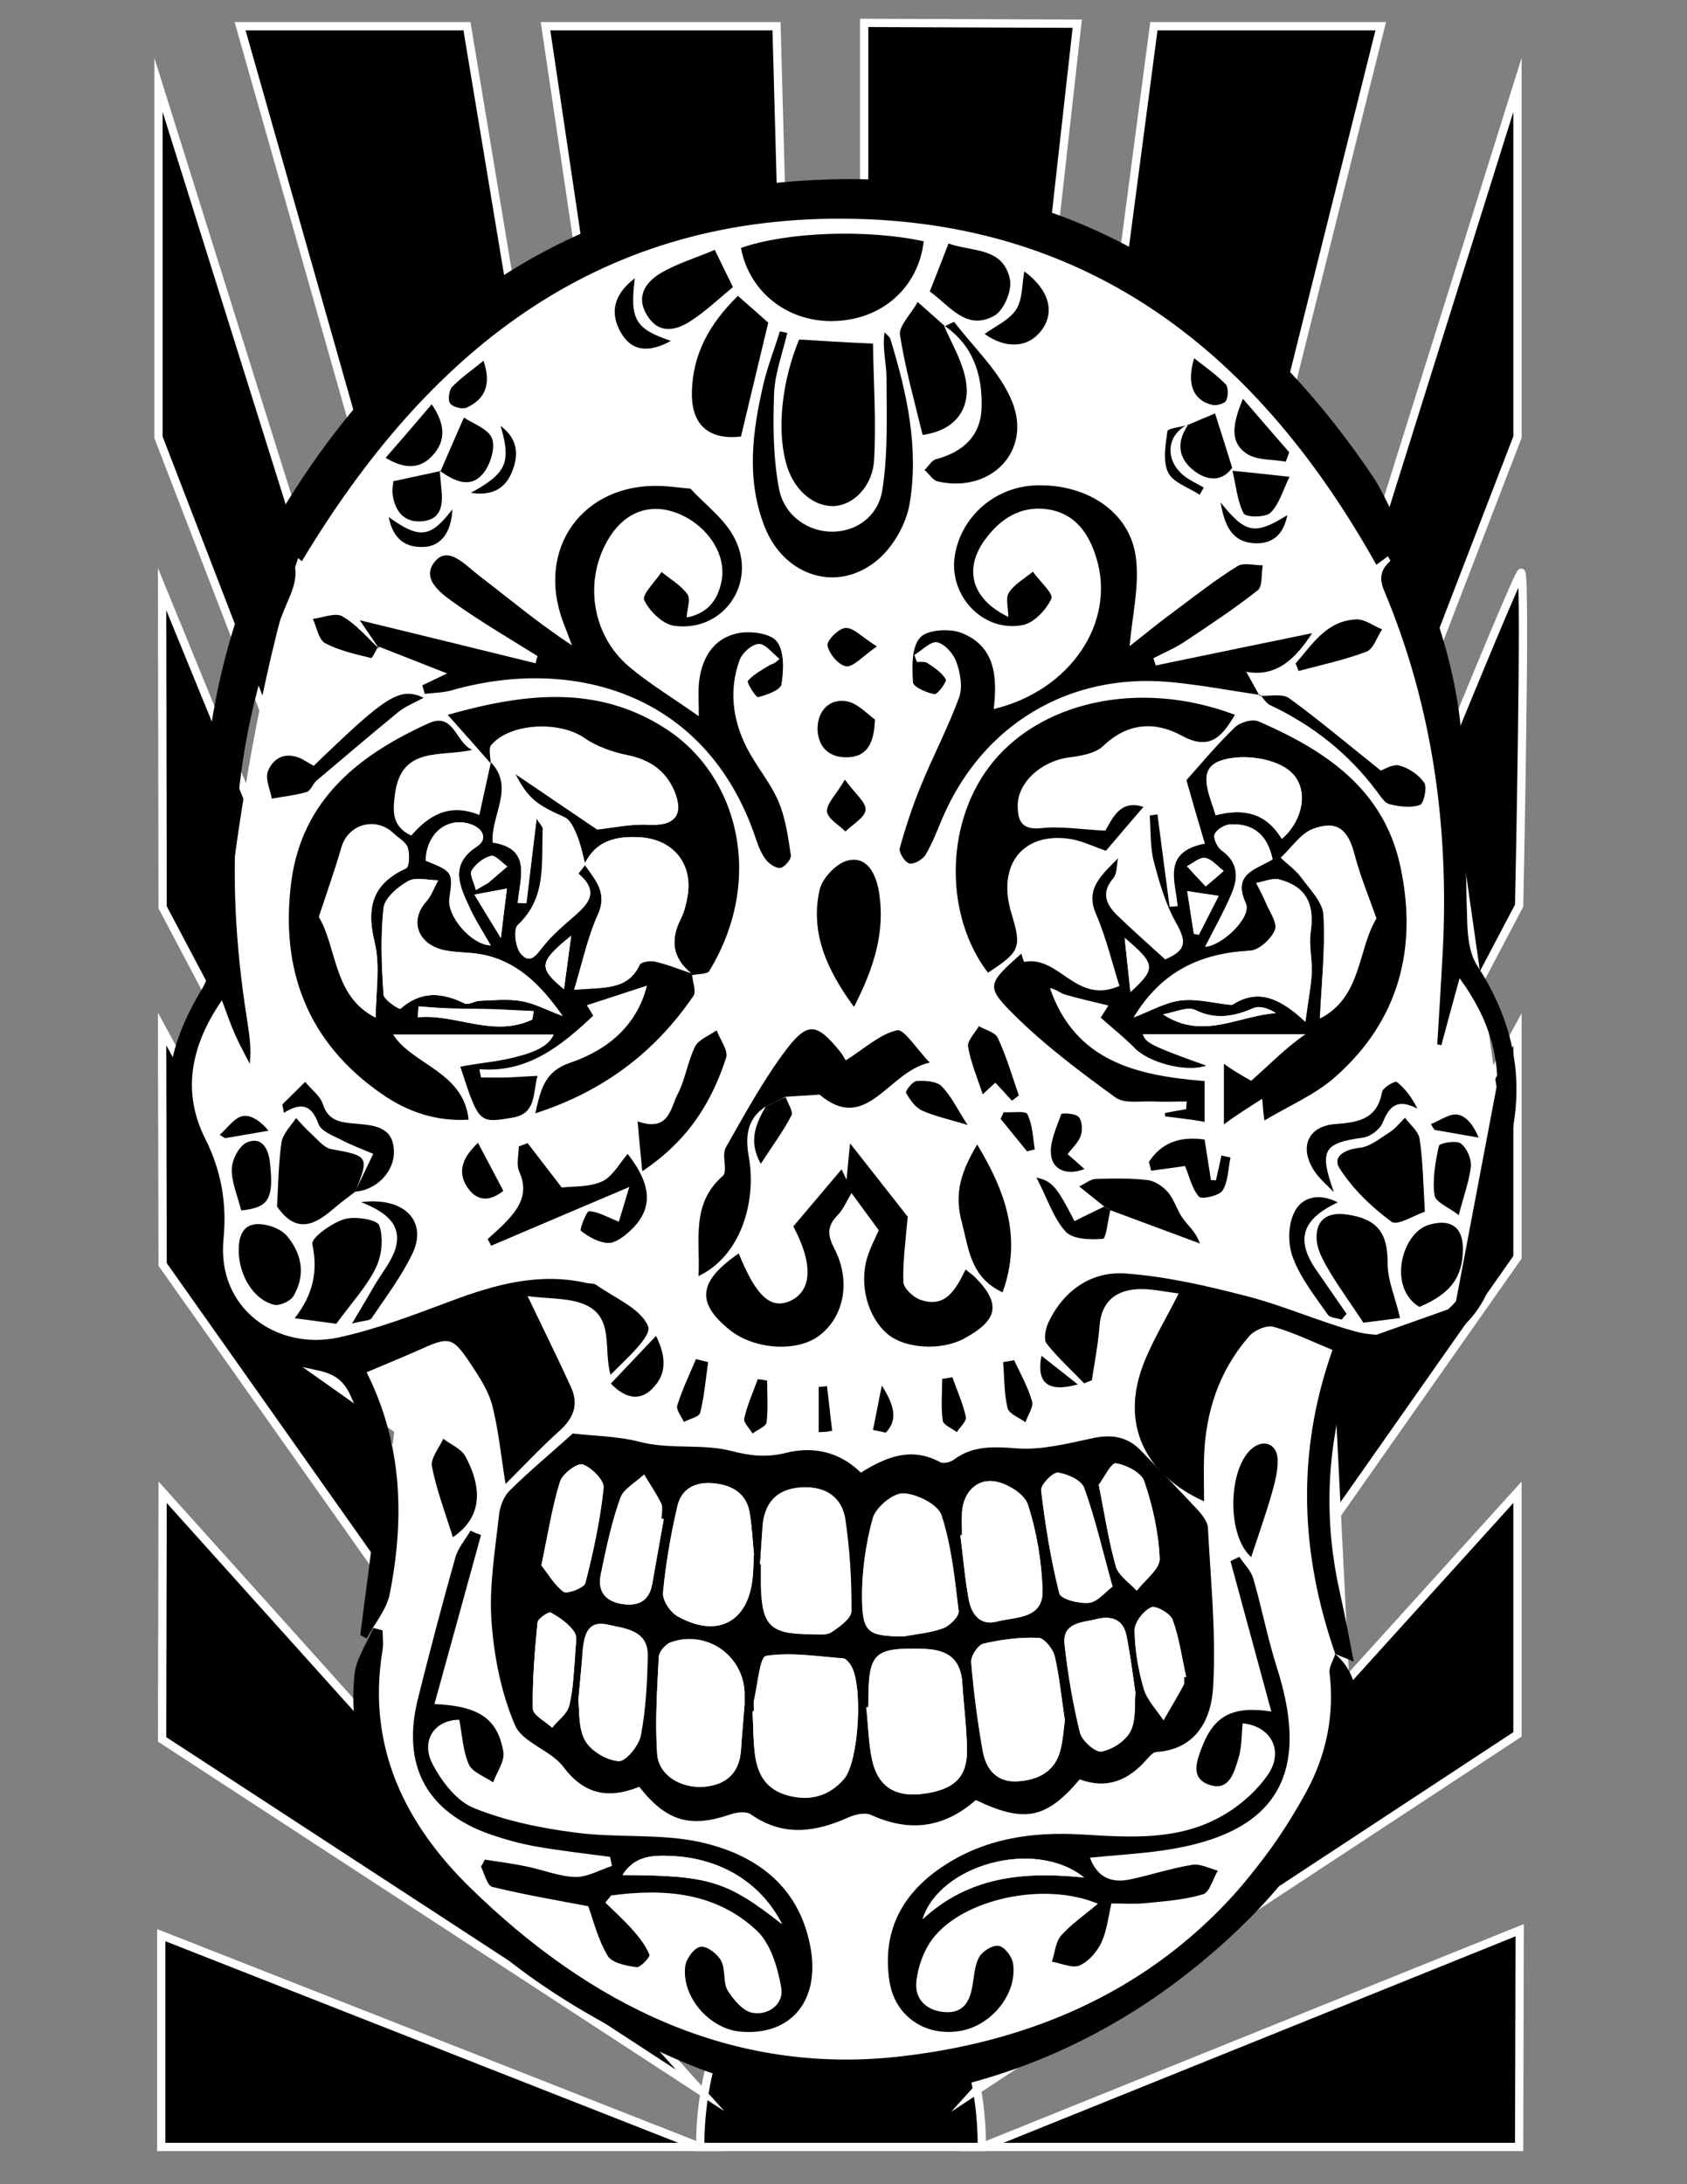 <?xml version="1.0" encoding="utf-8"?>
<!-- Generator: Adobe Illustrator 19.0.0, SVG Export Plug-In . SVG Version: 6.00 Build 0)  -->
<svg version="1.1" id="Layer_1" xmlns="http://www.w3.org/2000/svg" xmlns:xlink="http://www.w3.org/1999/xlink" x="0px" y="0px"
	 viewBox="0 0 612 792" enable-background="new 0 0 612 792" xml:space="preserve">
<rect x="0" y="0" width="612" height="792" fill="#808080" stroke="none"/>
<g id="XMLID_315_">
	<g id="XMLID_316_">
		<path id="XMLID_317_" fill="#010101" stroke="#FFFFFF" stroke-width="3" stroke-miterlimit="10" d="M254,778.5
			c0-44,22.9-78.6,51.1-78.6c28.2,0,51.1,34.6,51.1,78.6H254z"/>
		<path id="XMLID_318_" fill="#010101" stroke="#FFFFFF" stroke-width="3" stroke-miterlimit="10" d="M305.2,741.3"/>
		<polygon id="XMLID_319_" fill="#010101" stroke="#FFFFFF" stroke-width="3" stroke-miterlimit="10" points="356.3,778.5 
			551.1,778.5 551.3,699.9 		"/>
		<polygon id="XMLID_320_" fill="#010101" stroke="#FFFFFF" stroke-width="3" stroke-miterlimit="10" points="335.8,715.5 
			550.5,158.5 550.5,30.8 		"/>
		<polygon id="XMLID_321_" fill="#010101" stroke="#FFFFFF" stroke-width="3" stroke-miterlimit="10" points="349.9,741.4 
			550.5,455.9 550.5,373.3 		"/>
		<polygon id="XMLID_322_" fill="#010101" stroke="#FFFFFF" stroke-width="3" stroke-miterlimit="10" points="354.1,758 
			550.5,541.1 550.5,628.9 		"/>
		<path id="XMLID_323_" fill="#010101" stroke="#FFFFFF" stroke-width="3" stroke-miterlimit="10" d="M342.6,724l208.5-395.6
			c0,0,2.5-117.1,0.8-120.7C550.2,204.2,342.6,724,342.6,724z"/>
		<polygon id="XMLID_324_" fill="#010101" stroke="#FFFFFF" stroke-width="3" stroke-miterlimit="10" points="272.3,715.5 
			57.5,30.8 57.5,158.6 		"/>
		<polygon id="XMLID_325_" fill="#010101" stroke="#FFFFFF" stroke-width="3" stroke-miterlimit="10" points="254,778.5 58.5,778.5 
			58.5,701.7 		"/>
		<polygon id="XMLID_326_" fill="#010101" stroke="#FFFFFF" stroke-width="3" stroke-miterlimit="10" points="254,758 58.8,630.7 
			59,541.1 		"/>
		<polygon id="XMLID_327_" fill="#010101" stroke="#FFFFFF" stroke-width="3" stroke-miterlimit="10" points="259.5,742.2 59,458.5 
			58.8,373.1 		"/>
		<polygon id="XMLID_328_" fill="#010101" stroke="#FFFFFF" stroke-width="3" stroke-miterlimit="10" points="267.7,724 59,329 
			58.8,213.6 		"/>
		<polygon id="XMLID_329_" fill="#010101" stroke="#FFFFFF" stroke-width="3" stroke-miterlimit="10" points="87.1,9.5 169.4,9.5 
			285.2,706.7 		"/>
		<polygon id="XMLID_330_" fill="#010101" stroke="#FFFFFF" stroke-width="3" stroke-miterlimit="10" points="197.9,9.5 281.7,9.5 
			300.5,700.5 		"/>
		<polygon id="XMLID_331_" fill="#010101" stroke="#FFFFFF" stroke-width="3" stroke-miterlimit="10" points="313.5,8.3 390.8,8.6 
			313.5,699.7 		"/>
		<polygon id="XMLID_332_" fill="#010101" stroke="#FFFFFF" stroke-width="3" stroke-miterlimit="10" points="418.6,9.5 500.9,9.5 
			326.7,706.7 		"/>
	</g>
	<g id="XMLID_333_">
		<path id="XMLID_334_" fill="#FFFFFF" d="M83.9,477.4l-18.5-82.3l14.3-36.4c0,0,10.4-131.1,43.1-192.1s174-101.4,174-101.4
			s66.9,7.2,125.8,42.1s97.6,128.2,97.6,128.2l22.7,158.7l-15.1,79.7l-44.3,15.7l6.7,134.1c0,0-43.9,88.9-105.9,112.4
			c-62.1,23.5-85.9,19-149.7-2.2c-63.7-21.2-104-103-104-103l12.4-111.7L83.9,477.4z"/>
		<path id="XMLID_335_" d="M391.7,645.2c-12.2,14.4-20.1,15.9-37.7,7.5c-11.5,10.1-24,11.8-38,5.4c-2.2-1-5.7-0.2-8.2,0.9
			c-12.1,5.4-23.7,7.1-35.4-1.1c-1.7-1.2-5.1-0.8-7.4,0c-14.5,5-23.2,2.6-33.1-10c-10.7,4.3-19.7,3.2-27.5-7.2
			c-4.6-6.1-14.9-8.8-17.6-15.2c-5-11.7-7.6-24.9-8.5-37.7c-0.9-12.6,1.3-25.5,2.7-38.2c0.3-3.2,1.7-7,3.9-9.1
			c7.5-7.4,15.7-14.2,22.9-20.7c7.4,0.9,16.1,0.9,24.2,3c11.1,2.9,22.6,0.6,33.2,3.3c7.1,1.8,12.8,2.5,20,0.7
			c9.7-2.4,19.3-0.5,27.1,7.2c9.1-5.7,18.3-9.5,28.8-3.8c1.2,0.6,3.7,0,4.9-0.9c7.1-5.3,14.6-4.7,23.1-4.1c8.8,0.6,18-1.7,26.8-3.6
			c7-1.6,12.9-0.9,18,4.4c6.9,7.2,13.9,14.3,20.7,21.6c1.6,1.8,3.5,4.2,3.6,6.4c1,19.2,3,38.5,1.9,57.6
			c-0.6,11.4-5.8,22.7-20.7,23.7c-1.2,0.1-2.5,1.7-3.5,2.8C409.1,645.8,401.3,648.8,391.7,645.2z M273.5,620.5c-0.2,0-0.3,0-0.5,0
			c0.3,5.2,0.2,10.5,0.9,15.7c1,7.2,4.2,12.7,12,14.8c8.1,2.1,14.8,0.2,20.2-5.9c5.5-6.2,7.1-34.5,2.5-41.4c-0.7-1-1.7-2.3-2.7-2.4
			c-9.4-0.7-18.9-2.3-28-0.9c-2.3,0.4-3.1,10.6-4.4,16.3C273.3,617.9,273.5,619.2,273.5,620.5z M315,619c0,0-0.5,0-0.7,0.1
			c0.7,6.4,0.8,13,2.2,19.3c2.2,9.7,8.6,13.4,18.7,12c11-1.5,15.7-6,15.6-15.9c-0.1-8-1.2-16-1.7-24.1c-0.5-8.9-5.3-12.2-13.8-12.5
			c-18.2-0.5-20.2,1.3-20.2,19.2C315,617.8,315,618.4,315,619z M275.7,567.2c0.1,0,0.2,0,0.3,0c0,2.5,0,5,0,7.4
			c0.3,14.9,3.3,17.9,18.1,17.9c2.5,0,5.5,0.5,7.3-0.7c3-2,7.3-5.1,7.3-7.7c0.1-11.1-0.6-22.2-2.2-33.2c-1.2-8.1-7-12-15.5-11.6
			c-8.4,0.4-13.2,4.7-14.3,13C276.3,557.3,276.1,562.3,275.7,567.2z M327.6,593.4c4.9-0.9,9.9-1.3,14.5-3c2.4-0.9,5.9-4.3,5.6-6.2
			c-1.4-11.7-2.6-23.6-6.2-34.7c-1.3-4-9-7.9-13.9-8c-3.7-0.1-9.9,5.1-11,9c-2.6,9.4-4,19.5-3.9,29.3
			C312.9,592.1,315,593.2,327.6,593.4z M270.1,618.1c0,0.1,0-1.4,0-3c0.4-14.2-13.3-24.4-26.8-19.6c-1.9,0.7-4.2,3.4-4.3,5.2
			c-0.6,11.7-1.4,23.5-0.6,35.2c0.6,7.9,8.8,12.7,17.3,11.9c7.9-0.8,12.5-5,13.1-13.2C269.1,629.7,269.6,624.8,270.1,618.1z
			 M386.3,623.8c-1.2-7.8-1.9-15.6-3.7-23.1c-0.6-2.7-3.8-6.8-5.9-6.8c-6.7-0.3-13.5,0.6-20,2.1c-2,0.5-4.6,4.5-4.4,6.8
			c0.9,10.8,2.3,21.6,4.2,32.2c1.2,6.7,5.2,11.5,12.8,10.9c7.3-0.5,13.3-3.5,15.3-11.2C385.6,631.2,385.8,627.5,386.3,623.8z
			 M273.5,563.4c-0.4-3.7-0.6-9.4-1.6-14.9c-1.2-6.8-6-9.8-12.5-10.6c-6.8-0.8-12.2,1.6-13.7,8.3c-2.4,10.3-4.2,20.7-5.2,31.2
			c-0.3,2.8,2.6,7.2,5.3,8.7c14.5,8.1,25.8,2,27.2-14.3C273.2,569.6,273.3,567.5,273.5,563.4z M349,556.6c-0.2,0-0.4,0-0.6,0.1
			c1,7.7,1.6,15.5,3,23.1c1,5.3,4,9.8,10.2,8.2c6.7-1.8,16.9-0.8,16.6-11.3c-0.3-10.5-2.1-21.2-5.3-31.1c-1.3-3.9-7.9-8-12.5-8.5
			c-6.3-0.7-10.9,4.1-11.4,11.1C348.9,550.9,349,553.8,349,556.6z M209.8,616.5c0.5,3.9-0.1,10.1,2.4,14.6c2.1,3.8,7.8,7.2,12.1,7.5
			c2.5,0.2,7.3-5.6,8-9.3c1.8-9.4,2.3-19.2,2.5-28.8c0.2-9.5-8-10-14.5-11.4c-7-1.6-8.3,3.5-8.9,8.9
			C211,603.6,210.5,609.2,209.8,616.5z M411.9,613.8c-1.1-7.5-1.9-14.3-3.3-20.9c-1.2-5.9-5.7-7.1-10.8-5.8
			c-5.1,1.3-12.5,1.1-11.6,9.2c1.2,10.8,3,21.5,5.6,32c0.7,2.9,5.6,7.2,7.8,6.8c3.9-0.7,8.7-3.8,10.5-7.3
			C412.2,623.7,411.5,618.2,411.9,613.8z M403.6,575.3c-3.7-13.2-6.3-24.7-10.3-35.8c-1-2.7-6.1-5.1-9.5-5.5
			c-1.9-0.2-6.3,4.4-6.1,6.4c1.5,12.6,3.5,25.1,6.6,37.4c0.5,2,7.1,3.7,10.7,3.4C398.1,580.9,400.8,577.4,403.6,575.3z M240.8,550.8
			c-0.3,0-0.5-0.1-0.8-0.1c0-1.9,0.6-4-0.1-5.5c-1.8-3.7-4.1-7-6.2-10.5c-3,2.8-7.4,5.1-8.6,8.5c-3.2,9-5.1,18.5-7.1,27.8
			c-1.2,5.8,1.5,9.6,7.6,10.6c5.7,0.9,9.8-0.8,11-7C238,566.6,239.3,558.7,240.8,550.8z M196.4,567.6c2.2,2.8,4.6,7,8.1,9.6
			c1.3,0.9,7.4-1.4,7.9-3.2c2.9-11.4,5.4-22.9,6.6-34.5c0.3-2.7-4.4-7.4-7.6-8.5c-2-0.6-7.3,3.4-8.2,6.3
			C200.3,546.4,198.9,556,196.4,567.6z M398.6,538.4c2.2,10.9,3.6,20.5,6.2,29.6c1,3.4,4.9,5.9,7.6,8.8c2.9-3.9,8.4-7.9,8.3-11.6
			c-0.4-9.5-2.5-19.1-5.6-28.1c-1-3.1-6.5-5.9-10.3-6.5C403.1,530.4,400.5,535.9,398.6,538.4z M208.6,601c0-3.8,1-7.3-0.2-9.2
			c-2-3-5.3-5.3-8.6-7.1c-0.8-0.4-4.7,2.2-4.8,3.6c-1,10.4-1.9,20.8-1.7,31.2c0,2.4,4.6,4.6,7,6.9c2.2-2.6,5.5-5,6.2-8
			C208,612.5,208.1,606.2,208.6,601z M429.5,608.2c0.3-0.1,0.6-0.1,0.8-0.2c-1.5-6.9-2.5-14.1-4.9-20.7c-0.8-2.3-6.2-5.3-7.8-4.5
			c-2.8,1.3-6,5.4-6,8.3c0.1,7.1,1.3,14.3,3.3,21.1c1.2,4.2,4.7,7.7,7.2,11.5c2.5-4.3,5-8.5,7.3-12.8
			C429.8,610.2,429.5,609.1,429.5,608.2z"/>
		<path id="XMLID_353_" d="M103.1,198.2c5.2,5.7,5,11.2,1.9,18.4c-21.2,49-23.7,100.2-15.5,152.3c0.8,5.4,1.8,10.8,1.1,16.8
			c-1.8-3.5-3.7-6.9-5.3-10.5c-1.6-3.6-2.9-7.4-4.8-12.5C69,379.4,66,396.2,74.5,413c5.9,11.8,7.8,23.6,6.6,36.1
			c-2.6,25.7,19.7,40.6,41.6,35.9c13.9-3,27.4-8.2,40.8-13.2c16-6,32-10.5,49.2-6.6c1.2,0.3,2.7,0.1,3.6,0.7
			c6.7,4.8,16.1,8.5,18.8,15c1.5,3.6-8,11.9-13.6,17.6c-2.7-9.3,1.4-20.7-9.2-25.4c-6-2.6-13.3-2.1-20.9-3.1
			c6,12.5,11,22.6,15.7,32.9c2.9,6.2,1.1,11.2-4,15.8c-6.8,6.1-13.1,12.8-19.7,19.4c-1.6-9.9-2.5-19.1-4.7-28c-1.2-5-4.1-9.7-7-14.1
			c-7.7-11.7-8.2-11.7-20.8-6c-5.6,2.5-11.4,4.8-17.9,7.6c13,25.9,13.8,52.9,8.4,80.3c-1.1,5.7-5.5,10.8-8.4,16.2
			c-0.8-0.4-1.5-0.8-2.3-1.2c1.7-13.9,3.8-27.7,5.1-41.6c1.4-15.9-2-30.9-8.7-45.4c-2.8-6-6.5-8-13.2-9.3
			c-10.4-2.1-21.2-5.5-29.9-11.3c-11.4-7.5-12.3-20.4-11.9-33.5c0.3-9.3-0.2-19.8-4.2-27.9c-11.7-23.5-7.3-44.5,5.5-65.5
			c2.4-4,3.5-9.9,2.9-14.6c-6.6-48.6-1.7-95.8,17.6-141.1c1.7-4.1,3-8.9,9.1-4.9C102.9,197.9,103,198,103.1,198.2z"/>
		<path id="XMLID_354_" d="M103.1,198.2c-0.1-0.2-0.2-0.3-0.3-0.5c-4.5-4-3.3-8.1-0.6-12.5C142.9,118,201,74.9,279.7,66.5
			c93.5-10,165.9,28.6,218.2,106.1c2.6,3.9,4.6,8.1,6.7,12.3c6,11.7,5.9,11.8-5.3,19.9C456.9,129,396.1,79.7,305.8,79.3
			c-90.5-0.5-151.2,49.2-196.3,124.2C107.6,201.9,105.3,200,103.1,198.2z"/>
		<path id="XMLID_355_" d="M444,407.7c0-8.2,0-14.4,0-22c3,2.3,6.7,4.4,9.9,6.2c6.2-5.4,12.4-11.9,19.7-16.9c-20.5,0-40,0-59.1,0
			c1.4,3,1.4,3.7,23.1,11.4c-7.5,2.6-21-1.2-26-6.4c-3.6-3.7-7.8-7-12.3-11c0.3-0.4,1.5-2.4,2.8-4.4c-5.6-1.4-10.8-2.5-15.8-4
			c-1.7-0.5-3.3-2-5.4-2.3C390,384.7,412,390,437,392c0,5,0,9.4,0,14.8c-4-0.8-9.8-1.4-14.3-2c-0.1-0.4,0-0.8-0.1-1.2
			c2.5-0.5,5.1-1,7.7-1.4c0.1-0.9,0.1-1.9,0.2-2.8c-4.1,0-8.2,0.2-12.2,0c-4.6-0.2-10.5,0.9-13.7-1.5c-12.8-9.3-25.5-18.8-36.7-29.9
			c-10.5-10.4-9.6-11.3,2.6-22.2c0.4,1.2,0.9,3,1.1,3c12.7-2.5,18.7,15.7,34.5,8.7c-2.6-8.2-4.8-17.5-8.5-26.1
			c-4.1-9.3,2.3-14.3,8-20.2c-0.5,2.4-0.3,5.5-1.7,7.2c-4.7,5.5-2.5,9.7,1.6,13.7c5.5,5.3,11.3,10.4,17.2,15.8
			c7.7-3.4,7.9-6.2,3.9-13.4c-3.8-6.7-6-14.5-8-22c-1.4-5.4-1.1-11.2-1.5-16.8c0.9-0.1,1.9-0.3,2.8-0.4c1.5,11.2,2.9,22.4,4.4,33.5
			c1-0.1,1.9-0.1,2.9-0.2c-0.6-8.9-5.9-19.6,9.9-22.7c-2.3-7.7-4.4-14.9-6.7-23c5-5.6,10.9-12.7,17.5-19.1c1.9-1.9,6.4-3.2,8.7-2.2
			c24.2,10.5,45.4,24.5,51.4,52.5c6.4,29.7-0.5,56-23.6,76.4c-7.2,6.4-16.5,10.3-25.7,15.8c-0.6-3.9-0.5-5.4-0.8-7.9
			C453.1,401.5,449,404,444,407.7z M411.3,368.9c6.3-2.4,11.6-5.5,17.2-6.2c5.9-0.7,12,1,18,1.6c0.3,0,0.7,0,0.9-0.2
			c8.9-5.5,16.6-2.6,26.2,6.3c1-7.7,2-12.7,2.3-17.7c0.2-4.9-1.1-9.9-0.4-14.7c1.5-10.2-1.6-16.5-11.3-19.1
			c-2.5-0.7-5.6,0.8-8.4,1.2c1.1,2.2,2.4,4.4,3.3,6.7c1.4,3.4,4.5,7.7,3.5,10.3c-1.3,3.3-5.8,7.5-9.1,7.6
			C435.7,345.7,421.5,352,411.3,368.9z M499.3,333c-2.9-8.2-5.9-15.4-7.8-22.8c-2.4-9.3-6.2-12.8-15-9.6c-4.6,1.7-7.9,6.9-11.8,10.5
			c2.5,2.3,5.4,4.4,7.4,7.1c3.2,4.3,7.9,9,8.1,13.7c0.7,12.4-0.8,24.9-1.3,37.4C494,361.6,492.4,344.5,499.3,333z M465,304.2
			c8-6.9,10.2-19.2,2.3-25.1c-6-4.5-17.6-5.8-24.7-3.2c-8.6,3.2-3.7,12.5-1.6,19.7C451.1,293,459.3,294.7,465,304.2z M437.2,343.3
			c6.2-0.4,16.9-10.8,14.7-15.7c-5.1-11,3.8-12.3,9.7-16c-1.8-8.8-6.9-13-15.2-12.7c-2.1,0.1-5,1.8-5.8,3.6c-0.6,1.4,1,4.8,2.6,5.9
			c6.1,4.4,6.1,9.9,3.5,15.8C444,330.7,440.5,336.9,437.2,343.3z M421.9,367.8c14.3,9.5,27.4,0.5,41-0.4c-2.7-1.7-5.8-2.7-8-1.8
			c-7.1,3-13.6,4.4-21.2,0.7C430.7,364.8,425.9,367.2,421.9,367.8z M410.1,359.7c9.3-8.5,9.2-10.1-2.1-19.6
			C408.7,347,409.4,353,410.1,359.7z M433.1,338.6c0.6,0.1,1.2,0.2,1.8,0.3c2.3-4.5,4.6-9,7.2-14.1c-4.3-0.6-7.5-1.1-11.4-1.7
			C431.6,328.9,432.4,333.8,433.1,338.6z M437.4,321.4c3-2.6,4.8-4.1,6.5-5.6c-2.2-1.7-4.3-4.3-6.7-4.7c-2-0.3-4.4,1.9-6.6,3
			C432.6,316.3,434.6,318.5,437.4,321.4z"/>
		<path id="XMLID_365_" d="M484.4,599.7c-12.7-36.4-14.2-73-1-110.2c-7.1-2.9-14-6.3-21.4-8.4c-2.6-0.7-7.1,1.3-9,3.6
			c-10.8,12.5-15.7,27.4-16.2,43.8c-0.2,5.3,0,10.5,0,15.9c-21.8-9.9-30.2-28.2-22.1-49.5c3.3-8.6,8.2-16.5,12.9-25.9
			c-5.3-0.6-10.5-1.9-15.5-1.5c-7.6,0.6-12.5,4.7-13.2,13.1c-0.5,6.7-1.8,13.2-2.8,19.9c-0.9,0.4-1.9,0.7-2.8,1.1
			c-4.6-4.8-9.5-9.2-13.6-14.4c-1.2-1.5-0.4-5.4,0.6-7.6c5.6-11.8,15.7-18.8,28.3-17.8c14.7,1.1,29.4,4.5,43.7,8.2
			c13.2,3.4,25.8,9,39,12.7c20.7,5.8,46.5-8,45.3-36.5c-0.6-14.6,3.9-29.4,6-44.2c2.4-17.2-2.2-32.4-13.1-47.3
			c-2.5,9.1-4.6,16.7-6.6,24.3c-0.5-0.1-1-0.2-1.5-0.3c0.7-11.3,1.4-22.5,2-33.8c2.3-45.1-3.7-88.9-21.3-130.8
			c-3.8-9.1,4-10.9,8.4-16.4c10,22,17.3,43.8,19.5,66.7c2.2,23.4,1.4,47.2,2.3,70.8c0.2,5,0.9,10.7,3.5,14.8
			c14.3,22,18.3,45,10.2,70.4c-2.8,8.9-2.6,19.1-2.5,28.6c0.3,23.9-15.9,42.2-39.9,42c-9.5-0.1-13.1,3.5-15.4,11.7
			c-7.1,24.8-7.8,49.7-2.1,74.9c1.8,7.9,3.2,15.8,5,24.9c-3.1-1.3-5.2-2.1-7.3-3C484,599.5,484.4,599.7,484.4,599.7z"/>
		<path id="XMLID_366_" d="M251.1,353.6c0.2,2.6,1.6,6,0.4,7.6c-13.9,20.3-32.5,34.5-57.3,42.5c2-9,3.5-15.3,12.8-18.4
			c13.5-4.6,24.1-13.5,27.7-27.9c-7.3,2.4-14.1,4.6-21.8,7.1c0.9,1.5,2,3.2,2.3,3.8c-11.8,11.1-23.9,20.8-41.3,19.4
			c0.2,1,0.4,2,0.6,3c3.1,0,6.2,0.1,9.3,0c3.4-0.1,6.8-0.4,11.2-0.6c-1.8,6.5-0.3,13.8-9.3,15.2c-12,2-12,2-18.7-18.5
			c6.3-1.3,12.6-1.7,18.8-3.2c6.1-1.5,13-3.5,15.1-8.5c-19.6,0-38.9,0-58.3,0c6.9,11,25.6,13.4,27.4,30.9
			c-11.9,0.7-22.2-2.9-31.3-9.2c-27.2-18.7-37.2-45.3-33-77.3c4-29.7,24.6-45.8,49.7-57.2c9.3-4.3,9.9,7.1,15.9,9.6
			c-11.3,2.7-25.6-1.6-28,15.9c-0.8,6.2-1.3,11.8,5.9,15.2c6.3-7.3,13.7-11.9,24.7-7.5c1.5-6.7,2.8-12.9,4.2-19.1
			c8.7,9.2,0,19,0.6,29.1c14.3,2.2,9.9,12.9,9.1,21.9c1,0,2,0.1,3.1,0.1c1.2-9.7,2.4-19.5,3.7-30.7c1.4,2.2,2.3,3,2.3,3.7
			c-0.6,12.2,1.6,25-9.1,34.9c-1.6,1.5-0.9,7.9,1,10.3c3.6,4.4,5.9,0.2,8.4-2.8c2.9-3.5,6.4-6.7,9.9-9.7c5.5-4.8,11.1-9.3,2.7-16.4
			c-0.1,0,1.6-2.1,2.5-3.3l-0.3-0.2c3.7,5.5,8.6,10.1,4.9,18.3c-3.7,8.2-5.6,17.3-8.6,27.2c11-0.9,19.5,0.3,23.8-9.1
			c0.5-1.1,3.8-1.5,5.6-1.1c4.4,1,8.7,2.8,13,4.2C250.9,353.3,251.1,353.5,251.1,353.6z M204.1,368.4c-8.1-11.5-16.6-19.8-29.2-22.3
			c-4.6-0.9-9.4-0.6-13.9-1.6c-9.5-2.1-12.4-10.7-6.5-17.4c2-2.2,3-5.2,4.5-7.9c-3.7,0-8.1-1.3-10.9,0.3c-3.7,2.1-8.5,6.1-8.9,9.8
			c-1.2,10.3-0.7,20.9,0,31.3c0.1,1.9,5.8,5.5,6.1,5.2c7.4-6.6,15.1-6,23.4-1.9c1.3,0.6,3.5-0.9,5.3-1c5.1-0.2,10.2-0.7,15.2,0.1
			C193.8,363.8,198.2,366.2,204.1,368.4z M136.3,369c0-9.2,1.7-18.8-0.4-27.4c-3.1-12.7-0.8-21.2,11.4-26.8c1.2-0.5,1.4-5.2,0.6-7.5
			c-0.7-2.1-3.4-3.4-5.2-5.2c-6.4-6.1-16.4-3.3-18.8,5.1c-2.4,8.3-5.3,16.4-8.2,25.2C122.4,343.8,120.9,361.3,136.3,369z M178,342.8
			c-2.7-4.7-5.6-9.2-7.7-13.9c-3.5-7.7-7.4-15.3,2.8-22c4-2.6,2.2-6.6-2.5-8.1c-8.4-2.7-15.9,3.5-16.1,13.3c9.8,3.9,10,4.2,8.6,13.7
			C162.1,332.2,171,342.6,178,342.8z M193.1,369.7c0.2-1,0.3-2,0.5-3c-5-0.2-10-0.5-14.9-0.7c-5.3-0.2-10.6-0.1-15.9-0.3
			c-3.7-0.1-7.3-0.5-11-0.7c-0.1,1.3-0.1,2.6-0.2,3.9C165.5,367.6,178.9,376.4,193.1,369.7z M172.1,324.4c3.3,5.4,5.9,9.7,9.6,15.7
			c0.9-7.5,1.5-12.5,2.2-17.9C180,322.9,177,323.5,172.1,324.4z M207.2,339.3c-11.8,9.6-12,11.6-2.6,19.4
			C205.4,352.6,206.2,346.9,207.2,339.3z M172.6,322.8c1.5-0.9,3-1.7,4.5-2.6c2.3-2,4.7-4,7-6c-2-1.4-4.4-4.3-6-3.9
			c-2.7,0.7-5.7,3-7.1,5.5C170.3,317.3,172.1,320.4,172.6,322.8z"/>
		<path id="XMLID_375_" d="M484.4,599.7c0,0-0.4-0.3-0.4-0.3c10.7,9,8.3,20.8,6.1,32c-5.7,29.5-23.2,52.1-44.7,71.8
			c-30.3,27.7-65.5,46.6-105.7,55c-36.9,7.7-72,0-105.2-16.6c-32-16-61.8-35.3-83.2-65c-15-20.7-25.4-43.1-22.7-69.4
			c0.6-5.8,4.5-11.3,6.8-16.9c1.1,0.3,2.3,0.6,3.4,0.9c0,2.6,0.4,5.2-0.1,7.6c-5.6,34.7,8.3,62.7,32,85.8
			c43.1,42.1,94.5,68,155.7,61.1c63.9-7.2,115.6-37.5,147.5-96c7.3-13.4,10.3-28,8.4-43.4C482.2,604.3,483.7,602,484.4,599.7z"/>
		<path id="XMLID_376_" d="M137.5,235.2c-2.2-3.3-4.4-6.5-7-10.3c21.7,5.3,42.8,10.4,63.8,15.6c0.2-0.9,0.4-1.8,0.7-2.6
			c-9.9-6.2-20-12.1-29.5-18.8c-5.1-3.6-13-9-7.8-15.4c4.9-6.1,11.2,1.3,15.8,4.8c11.1,8.5,21.8,17.5,34,25.5
			c-1.1-2.9-2.2-5.8-3.3-8.7c-9.8-26.4,7.2-50,35.2-49.1c3.7,0.1,7.4,0.7,11.2,1l-0.3-0.2c5.6,6.1,12.8,11.3,16.3,18.4
			c8.2,16.3-4.4,34-22.1,31.5c-4.1-0.6-8.9-5.3-10.8-9.3c-0.9-2,4-6.7,6.3-10.2c3.2,2.6,7,4.8,9.4,8.1c1.2,1.7-0.1,5.2-0.3,8.4
			c7.8-1.5,11.4-6.5,12.7-13.4c1.8-9.7-5.4-20.3-16.3-24.5c-9.5-3.6-18.4-0.5-24.2,8.5c-9.7,15.1-7,35.6,7.1,47.4
			c7.3,6.1,15.6,11.1,25.1,17.8c0-5-0.2-8.2,0-11.4c0.8-9.1,4.8-16.7,14.2-18.7c4.5-0.9,11.8,0,14.1,3c2.8,3.6,2.5,10.4,1.7,15.5
			c-0.3,2.1-5.3,3.9-8.5,4.7c-0.7,0.2-4.2-5.3-3.7-5.9c2.1-2.4,5.1-4,7.9-5.7c0.6-0.4,1.5-0.2,3.6-2.3c-2.6-2-5.2-5.6-7.6-5.4
			c-2.5,0.1-6.1,3.4-7,6.1c-3.8,10.8-2.4,21.6,2.8,31.7c3.4,6.6,8.5,12.5,11.4,19.3c2.6,6.1,3.5,12.9,4.5,19.5
			c0.2,1.4-2.1,4.2-3.7,4.6c-1.5,0.3-4-1.3-5.2-2.8c-1.7-2.1-2.8-4.8-3.7-7.5c-17.9-53.9-67.3-66.4-110.4-54.1
			c-3.1,0.9-6.5,0.9-9.8,1.3c-0.3-1-0.6-2.1-0.9-3.1c3.3-1.6,6.7-3.2,9-4.3c-7.8-3.1-16.3-6.4-24.7-9.7
			C137.2,234.4,137.5,235.2,137.5,235.2z"/>
		<path id="XMLID_377_" d="M457.2,252c-11-1.6-21.9-3.7-32.9-4.7c-36.6-3.3-67.8,15.5-82.3,49.1c-2,4.6-3.7,9.3-6.2,13.5
			c-1,1.7-4.2,3.6-5.9,3.2c-1.6-0.4-3.9-4-3.5-5.5c2.1-7.6,4.6-15.2,7.6-22.5c4.4-10.8,9.9-21.2,13.9-32.1c1.4-3.7,0.5-8.9-0.9-12.8
			c-1-3-4.1-6.6-7-7.3c-2.3-0.5-5.5,2.9-8.3,4.6c0.3,0.8,0.6,1.6,0.9,2.5c1.3,0.1,2.8-0.2,3.8,0.4c2.5,1.7,5.2,3.4,6.7,5.9
			c0.5,0.8-3,5.6-4.1,5.4c-2.9-0.5-7.7-2.6-7.8-4.3c-0.3-5.5-0.6-12.7,2.6-16.2c2.5-2.9,10.7-3.4,15-1.7c12.4,4.9,13,16.1,11.7,27.6
			c27.7-6.6,44.5-31.4,37.2-54.9c-2.7-8.8-7.7-16-17.5-17.5c-10-1.5-17.5,3.5-23.1,11.3c-7.6,10.7-4.4,21.4,8.7,27.7
			c0-3.2-1.1-6.8,0.2-8.8c2-3.1,5.7-5.1,8.7-7.6c2.4,3.4,7.6,8,6.7,9.8c-1.9,4.1-6.4,8.9-10.6,9.6c-14.4,2.6-26.8-10.9-24.4-25.4
			c2.4-14.2,14.7-24.8,29.4-25.3c18.2-0.6,33.9,9.4,36.2,25.7c1.5,10.5-1.3,21.6-2.2,32.6c4.5-3.5,10.3-8.3,16.3-12.7
			c7.5-5.6,14.9-11.4,22.8-16.3c2.2-1.4,6.1-0.3,9.2-0.3c-0.6,3.1,0,7.7-1.9,9.1c-8.5,6.7-17.6,12.7-26.6,18.7
			c-3.5,2.3-7.4,3.9-11.2,5.9c0.3,0.9,0.6,1.8,0.9,2.6c18.7-3.9,37.3-7.7,56.7-11.7c-6.1,9.4-13,16-23.9,14c1.8,3.2,3.3,5.9,4.8,8.7
			L457.2,252z"/>
		<path id="XMLID_378_" d="M174.5,556.6c-5.6,20.5-11.3,40.9-16.9,61.3c15.9,0.7,22.9,5.1,25,17.3c0.6,3.4-2.4,7.4-3.7,11.1
			c-3-2.1-7.5-3.6-8.8-6.5c-2.2-4.9-2.4-10.7-3.5-16.2c-8.9,0-14.2,7.6-9.6,16.2c3.3,6.3,8.7,13.3,14.9,15.8
			c11.6,4.7,24.3,7.3,36.8,8.9c14.8,2,30.1,0.3,44.6,3.3c20.2,4.3,36.3,15.5,40.6,37.7c3.9,19.7-6.8,32.7-25.1,31.2
			c-11.4-0.9-21.7-12.7-20.2-23.9c0.4-2.7,3.4-6.7,5.6-6.9c2.3-0.3,6.1,2.6,7.4,5.1c1.7,3.1,0.6,7.8,2.4,10.8
			c2.1,3.4,5.7,7.6,9.2,8.1c5.7,0.9,11.3-3.3,10.2-9.3c-1.3-7.2-3.8-15.7-8.7-20.4c-14.9-14.1-33.7-15.5-53-12.9
			c-0.7,0.9-1.4,1.7-2.1,2.6c3.4,3.3,6.9,6.5,10.1,10.1c2.3,2.6,4.6,5.6,5.9,8.8c0.3,0.8-3.3,4.7-4.7,4.5c-3.7-0.5-9-1.5-10.5-4.2
			c-3.5-5.9-5.2-12.9-7-17.9c-11.7-2.2-23.3-4.2-34.8-7c-1.9-0.5-2.8-4.7-4.1-7.3c0.5-0.9,0.9-1.7,1.4-2.6c4.9,0.8,9.9,1.4,14.7,2.4
			c6.1,1.2,12,3.7,18.1,3.9c4.4,0.1,8.9-2.6,13.3-4c-0.2-1.1-0.5-2.2-0.7-3.3c-9-1.2-18.1-2.2-27.1-3.8c-5.5-1-11-2.5-16.2-4.3
			c-23.3-8.1-32.4-25.1-26.4-49.2c4.3-17.2,8.8-34.3,13.6-51.3c1-3.5,3.6-6.4,5.5-9.7C171.8,555.6,173.1,556.1,174.5,556.6z
			 M283.7,697.7c-7.7-15.2-22.5-23.9-40-24.7c-6.7-0.3-13.4-0.3-17.9,6.9C257.2,680,263.7,682,283.7,697.7z"/>
		<path id="XMLID_381_" d="M395.4,673.6c2.8,7.5,8.1,9.2,14.5,7.9c7.6-1.6,15-4.1,22.6-5.3c2.9-0.5,6.2,1.3,9.3,2.1
			c-1.8,3-3,7.9-5.4,8.6c-6.7,2-13.9,2.5-20.9,3.2c-4,0.4-8,0.1-12.3,0.1c-1.1,4.6-1.6,9.7-3.6,14.1c-1.6,3.4-4.7,7-8,8.4
			c-2.6,1.1-6.6-0.8-10-1.4c1.1-3.2,1.3-7.1,3.3-9.4c3.6-4.1,8.3-7.3,13.4-11.6c-19.6-8.2-48.8-1.7-59.8,12.5
			c-3.4,4.4-5.6,10.5-6.1,16.1c-0.5,6.2,3.9,10.3,10.5,10.7c6.3,0.4,8.8-3.5,9.8-9.1c0.7-3.7,0.8-7.7,2.5-10.8
			c1.2-2.2,4.9-4.5,7.1-4.1c2.1,0.3,4.8,3.8,5.2,6.3c1.7,11.1-8,22.9-19.6,24.6c-12.6,1.9-23.2-5.6-25.2-17.9
			c-2.8-18,4.3-31.7,19-41.6c15.4-10.4,32.8-12.9,50.9-11.8c16.6,1,33.4,2.2,48.6-5.6c7.2-3.6,14.1-9.4,18.7-16
			c6.1-8.7,1.1-17.8-9.1-18.7c-0.4,4.2-0.3,8.6-1.5,12.6c-1.6,5.2-3.4,12.3-10.8,9.6c-6.8-2.4-4.3-8.8-2.4-13.7
			c4.4-11.4,11.2-14.9,25.1-12.8c-5-18.4-9.9-36.4-14.8-54.5c1.1-0.5,2.1-1.1,3.2-1.6c1.8,2.7,4.3,5.1,5.1,8
			c3.1,10.7,5.2,21.8,8.6,32.4c12.5,39.2-0.6,60.3-41.6,66.1C413.3,672.2,404.6,672.7,395.4,673.6z M393.3,680.8
			c-18-14.4-52.5-4.5-58.6,15.1C351.1,680.8,370.4,678.4,393.3,680.8z"/>
		<path id="XMLID_384_" d="M251.1,353.6c0,0-0.1-0.3-0.4-0.7c-6.8-5.6-7.6-12.1-3.7-19.8c1.3-2.4,1.9-5.3,2.4-8
			c2.1-11.8-5.2-20.8-17.3-21.5c-8.6-0.5-16,1.2-20.1,9.8c0,0,0.3,0.2,0.3,0.2c-1-3.6-1.7-7.3-3.1-10.7c-1-2.4-2.4-5.6-4.5-6.5
			c-10-4.5-13.1-6.5-17.9-15.8c9.8,6.6,19.6,13.3,29.8,20.2c5.3-0.5,12.1-2.1,18.8-1.7c9.3,0.5,12.8-3.5,9.1-12.3
			c-3.2-7.4-9-11.3-17-12.9c-5.4-1.1-11.1-3.1-15.6-6.2c-8.8-6.1-26.8-5.5-33.7,2.5c-1.1,1.3-0.2,4.3-0.2,6.6
			c-4.8-5.5-9.7-11-15.6-17.6c28-7.9,54.4-11,79.2,5.1c26.3,17,35.9,54.6,15.7,87.8C256.6,353.3,253.3,353.1,251.1,353.6z"/>
		<path id="XMLID_385_" d="M350.3,460.3c1.5,1.3,2.3,1.8,3,2.4c10,9.9,9,15.9-3.6,22.7c-8.2,4.4-21.1,3.7-27.5-1.5
			c-7.4-6-10.7-18.2-7.5-28.2c1-3.2,2.6-6.3,4.1-9.6c-3.2-4.4-6.5-8.8-9.9-13.5c-1.8,3-3,6-5.1,8.1c-4,4.1-3.5,7.5-1,12.3
			c6,11.7,3.3,24.6-5.6,31.3c-8,6.1-23.5,5.1-32.4-2c-12.4-9.9-11.5-17.7,3.2-27.8c6.2,15.4,11.5,20.3,18.5,17.3
			c8.1-3.6,8.6-13.4,1.3-27.1c5.8-6.9,11.7-13.8,17.5-20.7c0.4,0.8,0.8,1.7,1.8,3.8c0.5-5,0.8-8.8,1.3-13.2
			c7.5,9.5,14.6,18.6,20.9,26.6c-0.7,8.1-1.8,15.8-1.6,23.5c0,2.3,3.4,5.5,5.9,6.5C342.8,474.6,346.6,467.9,350.3,460.3z"/>
		<path id="XMLID_386_" d="M448,259.2c-4.8,8.1-9.2,13.1-19.4,7.5c-9.6-5.2-19.5-4.7-28.4,3.8c-2.9,2.8-8.3,3.6-12.7,4.2
			c-10,1.4-18.6,9.3-18.3,17.9c0.1,5.3,1.7,8.4,8.5,7.7c7.2-0.8,14.7,0.5,23.3,0.9c2.5-4.3,5.4-11.5,13.8-8.6
			c-5,5.8-9.5,11.1-13.6,15.9c-4.4-1.5-8.6-3.6-13-4.3c-17.2-2.6-26.6,9.5-21.3,26.9c3.8,12.5,3.2,14-8.5,21.6
			c-15.6-20.4-15.6-52.9,0.1-74.2C376.4,254.3,413.4,246.1,448,259.2z"/>
		<path id="XMLID_387_" fill="#FFFFFF" d="M178.1,276.7c0-2.2-0.9-5.3,0.2-6.6c6.9-8.1,24.9-8.7,33.7-2.5c4.5,3.1,10.2,5.1,15.6,6.2
			c8,1.6,13.8,5.5,17,12.9c3.7,8.8,0.3,12.7-9.1,12.3c-6.7-0.3-13.5,1.2-18.8,1.7c-10.2-6.9-20-13.5-29.8-20.2
			c4.8,9.3,7.9,11.3,17.9,15.8c2.1,0.9,3.5,4.1,4.5,6.5c1.4,3.4,2.1,7.1,3.1,10.7c-0.9,1.1-2.5,3.2-2.5,3.3
			c8.3,7.1,2.8,11.6-2.7,16.4c-3.5,3-7,6.1-9.9,9.7c-2.5,3-4.8,7.2-8.4,2.8c-1.9-2.3-2.6-8.8-1-10.3c10.7-9.9,8.5-22.7,9.1-34.9
			c0-0.7-0.8-1.4-2.3-3.7c-1.4,11.2-2.5,20.9-3.7,30.7c-1,0-2-0.1-3.1-0.1c0.7-9.1,5.2-19.7-9.1-21.9c-0.6-10.1,8.2-19.9-0.6-29.1
			C178.2,276.3,178.1,276.7,178.1,276.7z"/>
		<path id="XMLID_388_" d="M316.7,124.6c0.2,14,1.2,28.2,0.4,42.2c-0.6,9.9-7.9,16.6-14.8,16.7c-7.7,0.1-14.7-6.3-17.2-15.8
			c-3.3-12.4-1.4-29.6,4.8-44.6C297.8,123.6,305.7,124.1,316.7,124.6z"/>
		<path id="XMLID_389_" d="M277.8,401.2c-6.7,4.4-7.5,10.6-6.2,18c3,16.4-2.8,36.2-18.2,43.5c0.7-13-2.9-26,8.8-36.3
			c1.9-1.7-0.5-7.5,1.1-10.3c6.9-12.1,13.6-24.5,22-35.6c7.8-10.2,11.1-9.4,19.3,0.6c1,1.2,1.7,2.6,2.2,3.4
			c6.9-4.3,12.3-9.5,18.6-10.9c2.6-0.6,7,6.7,11.9,11.7c-15.2,3.2-22.8,26.1-40,11.6c-4.9,0.3-8.7,0.6-12.4,0.8
			C282.6,399,280.2,400.1,277.8,401.2z"/>
		<path id="XMLID_390_" d="M285.6,120.7c-1.7,7.4-4.6,14.9-4.8,22.4c-0.4,11.3-0.3,23,1.8,34.1c1.9,10,10.9,15.8,19.7,15.6
			c9.9-0.3,16.6-6.9,17.8-15.2c2.1-13.3,1.5-27.1,1.5-40.7c0-5.3-1.6-10.5-0.7-16.4c0.7,0.8,1.8,1.5,2.1,2.4
			c6,19.5,10.4,39.4,7,59.7c-1.2,7.3-5.9,15.6-11.6,20.4c-14.4,12.2-33.9,6.1-41-12c-6.7-17-4.5-34.3-0.5-51.5
			c1.5-6.5,4-12.8,6-19.3C283.8,120.3,284.7,120.5,285.6,120.7z"/>
		<path id="XMLID_391_" d="M268.8,89.9c16.5-5.8,45.7-6.9,66.3-2.4c-1.9,16.6-14.9,28.3-32.1,28.9C286,117.1,271.8,106,268.8,89.9z"
			/>
		<path id="XMLID_392_" d="M267.7,107.3c4.2,3.7,7.9,6.9,11,9.7c-3.4,14.1-6.6,27.6-9.9,41.3c-11.3,1.3-17.9-3.9-17.8-15.6
			C251.1,128.6,257.4,117.3,267.7,107.3z"/>
		<path id="XMLID_393_" d="M227.7,418.4c9.1,11.7,9.2,20.2,0.8,28c-2.2,2-5.3,4.4-7.9,4.3c-3.4-0.1-7-2.2-9.9-4.4
			c-0.5-0.4,2-7.1,3-7.1c3.2,0.1,6.3,2,10.8,3.8c0.7-2.4,2-6.5,3.8-12.6c-18.2,7.7-34.1,14.5-50.1,21.3c-0.4-0.8-0.9-1.6-1.3-2.4
			c2.4-2.2,4.9-4.3,7.1-6.7c4.7-5,7.7-10.3,4.4-17.7c-1.2-2.6-0.2-6.1-0.2-9.2c1.1-0.4,2.2-0.8,3.2-1.2c4,5.2,8,10.4,12.4,16.1
			c4.3-0.5,10-0.1,14.6-2.2C222.2,426.7,224.6,422,227.7,418.4z"/>
		<path id="XMLID_394_" d="M309.8,365.1c-9.9-13.5-15.9-26.9-12.5-42.3c0.9-4.3,6.2-9.9,10.4-10.8c7-1.6,10,5,11.1,11
			C321.3,337.7,317.1,350.9,309.8,365.1z"/>
		<path id="XMLID_395_" d="M122,480c-2.9-0.4-8.3-1.1-15.1-2c6.7-8.6,8.5-16.9,6.4-26.9c-0.5-2.2,7-7.6,11.5-9
			c3.9-1.2,12.1,0.1,12.8,2.3c1.6,4.5,0.9,11-1.3,15.4C133.1,466.4,127.8,472.1,122,480z"/>
		<path id="XMLID_396_" d="M128.9,432.1c-2.4,1.9-4.9,3.6-7.2,5.6c-6.9,6-13.8,10.4-21.2-0.2c0.4-7.1,0.5-15.3,1.6-23.2
			c0.5-3.2,3.4-6,5.3-8.9c1.9,2.1,3.8,4.2,5.9,6.1c2.2,2,4.4,4.8,7,5.2C133.7,419.1,134,419.4,128.9,432.1
			C128.8,432.1,128.9,432.1,128.9,432.1z"/>
		<path id="XMLID_397_" d="M516.9,439.4c-3.8,1.2-10,5.2-12.1,3.6c-7.2-5.3-14-11.8-18.8-19.3c-2.8-4.3,1.8-6.9,7.2-7.5
			c3.9-0.4,7.5-3.5,11-5.7c2.1-1.3,3.7-3.5,5.5-5.2c1.9,2.6,4.9,4.9,5.3,7.7C516.2,420.9,516.3,429,516.9,439.4z"/>
		<path id="XMLID_398_" d="M507.9,477.9c-4.6,0.6-9.9,1.3-13.3,1.7c-4.7-7.1-8.6-12.5-12-18.1c-2.1-3.6-4.5-7.5-4.9-11.5
			c-0.7-7.4,3.5-10.7,11-9.6c11.1,1.6,14.7,6.8,14.7,17.5C503.3,464,506.1,470.2,507.9,477.9z"/>
		<path id="XMLID_399_" d="M342.5,118.2c2.6,6,6,11.7,7.5,18c2.9,11.7-3.3,19.9-15.3,21.5c-2.9-12-6.3-24-8.2-36.2
			c-0.5-3.3,3.8-7.3,6.4-12c4.1,3.6,7,6.2,9.9,8.8L342.5,118.2z"/>
		<path id="XMLID_400_" d="M342.7,118.3c1.2-0.5,3.3-1.7,3.5-1.5c7.3,9.5,16.7,18.2,21,28.9c7.2,18-7.8,33.2-26.9,28.9
			c-1.9-0.4-3.3-2.8-4.9-4.2c1.4-1.3,2.6-3.5,4.2-3.9c9.8-2.6,16.3-8.5,16.5-18.9c0.3-11.8-3.1-22.5-13.7-29.6
			C342.5,118.2,342.7,118.3,342.7,118.3z"/>
		<path id="XMLID_401_" d="M354.5,415c10.2,16.9,16.4,33.9,9.2,53.6c-11.6-5.4-12.2-15.5-14.8-25.5
			C345.9,432.3,349.1,424.1,354.5,415z"/>
		<path id="XMLID_107_" fill="none" d="M250.5,177.1c-20.7-13.2-21.5-36.4-1.7-52.2c-6.3,33.9-4.2,38.6,19.1,43.5
			c2.8,6.5-0.1,9.1-6.6,9c-3.7,0-7.5-0.3-11.2-0.5C250.2,176.9,250.5,177.1,250.5,177.1z"/>
		<path id="XMLID_404_" d="M233,424.7c-0.7-7.1-1.2-12.2-1.7-18.1c11.4,4,11.9-4.7,14.4-9.6c2.9-5.4,3.7-11.9,6.4-17.4
			c1.3-2.7,5.2-4.1,7.9-6c1.2,3.4,4.3,7.3,3.4,10C258.2,399.5,249.9,413.4,233,424.7z"/>
		<path id="XMLID_405_" d="M337.3,105.7c2.3-5.8,4.4-11.2,6.8-17.4c8.6,3.1,19.9,1.2,22.3,13.1c0.8,4-2.3,11.2-5.7,13.1
			C350.5,120.1,344.6,110.9,337.3,105.7z"/>
		<path id="XMLID_406_" d="M259.3,90.6c2.4,4.9,4.1,8.5,6.6,13.5c-5,4.1-9.9,8.8-15.5,12.4c-5.2,3.3-11.2,4.8-15.5-1.9
			c-4.5-7.1-0.7-12.3,5-15.7C245.8,95.5,252.7,93.4,259.3,90.6z"/>
		<path id="XMLID_407_" d="M514.9,473.9c-11.6-7.1-6.4-26.9,3.5-29.8c7.6-2.2,12.2,0.6,12.3,8.4C530.8,463,526.3,469.1,514.9,473.9z
			"/>
		<path id="XMLID_408_" d="M86.6,453.6c-0.1-8.2,3.7-11.3,11.6-9c2.2,0.7,4.7,2,6.1,3.8c5.4,6.6,6.5,14.1,2.2,21.5
			c-1.1,1.9-5,3.7-7.1,3.2C92,471.3,86.7,462.5,86.6,453.6z"/>
		<path id="XMLID_409_" d="M456.9,252.3c3.7,0.2,8.3-0.9,10.8,0.9c11,8,21.4,16.8,33.2,26.2c1.1-0.3,4.4-2.5,6.8-1.8
			c3.4,0.9,7.1,3.4,9,6.3c1.1,1.7-0.2,7.5-1.6,8c-3.3,1.1-7.5,0.6-11-0.3c-1.8-0.4-3.2-2.8-4.5-4.5c-10.3-13.8-23.3-24.1-38.8-31.4
			c-1.5-0.7-2.4-2.4-3.6-3.7C457.2,252,456.9,252.3,456.9,252.3z"/>
		<path id="XMLID_410_" d="M113.8,277.7c26.4-25.5,31.1-28.7,39.9-24.7c-3.7,2-6.7,3.2-9.1,5.1c-10,8.2-19.9,16.6-29.8,25
			c-1.4,1.2-2.1,3.7-3.6,4.1c-4.1,1.2-8.4,1.6-12.6,2.4c-0.6-3.4-2.5-7.3-1.4-10c2.1-5.1,6.7-7.1,12.3-4.4
			C110.9,276,112.2,276.8,113.8,277.7z"/>
		<path id="XMLID_411_" d="M453.9,564.6c-9.1-8-8.4-32.8,0.7-39.7c4.2-3.1,8.8-1.1,8.9,4.5c0.1,4.2-1.1,8.6-2.3,12.7
			C459.1,549.4,456.5,556.7,453.9,564.6z"/>
		<path id="XMLID_412_" d="M400.6,437.5c-2.8-2.3-5.7-4.5-9.1-7.3c2.4-1.1,4.2-2.7,6-2.7c6.3-0.2,12.6-0.3,18.8,0.4
			c2.6,0.3,5.6,2.3,7.4,4.4c2.3,2.7,3.3,6.6,5.4,9.5c1.9,2.7,4.7,4.8,6.2,9.1c-10.9-4-21.7-8.1-32.6-12.1
			C402.1,438.3,401.4,437.9,400.6,437.5z"/>
		<path id="XMLID_413_" d="M164.3,557.4c-2.7-8.6-5.9-17-7.6-25.6c-0.6-3,2.6-6.7,4.1-10.1c2.7,2.1,6.5,3.6,8,6.3
			C175.7,540.9,174.1,550.7,164.3,557.4z"/>
		<path id="XMLID_414_" d="M483.9,432.3c-2.5-2.6-5.4-5-7.3-8c-5.3-8.4-2.1-15.9,7.7-16.7c8.4-0.6,15.3-1.7,17.1-11.7
			c0.3-1.6,4.8-4.1,5.3-3.6c3,2.4,5.4,5.5,7.5,9.7c-7.3-3.8-10.2-0.9-12.6,5.1c-1,2.4-4.5,5.1-7.1,5.4
			C480,414.5,478.5,417.1,483.9,432.3z"/>
		<path id="XMLID_415_" d="M128.8,432.1c2.2-4.6,4.4-9.1,6.6-13.7c-3.9-1.7-7.9-3.1-11.6-5.1c-3-1.5-7.2-3.1-8.2-5.6
			c-2.3-6.3-5.5-8.6-12.6-4.2c-0.2-1-0.4-2-0.6-3c2.8-2.7,5.5-5.5,8.3-8.2c2.2,2.7,5.4,5,6.4,8c2.1,6.7,7.2,6.7,12.6,7.2
			c6.3,0.6,13,1.2,13.2,9.9C143.1,424.9,136.5,431.6,128.8,432.1C128.9,432.1,128.8,432.1,128.8,432.1z"/>
		<path id="XMLID_416_" d="M470,240.6c6.1-7,11.3-15.6,22.1-16c3.1-0.1,6.2,2.4,9.3,3.6c-1.9,2.8-3.1,7.1-5.7,8.1
			c-7.9,3-16.4,4.8-24.6,7C470.8,242.4,470.4,241.5,470,240.6z"/>
		<path id="XMLID_417_" d="M317.4,260.9c-0.3,10-3.8,13.7-10.5,13.7c-6.1,0-9.9-3.6-10.3-9.7c-0.3-6.6,3.8-11.4,9.9-10.7
			C310.9,254.6,314.8,259.1,317.4,260.9z"/>
		<path id="XMLID_418_" d="M446.4,419.7c-0.9,4.1-0.8,8.7-2.9,12c-1.2,1.9-7.7,3.3-8.6,2.2c-2.6-3.1-3.5-7.6-5-11.1
			c-3.3,0.5-7.8,1.1-12.3,1.7c-0.3-1.1-0.5-2.1-0.8-3.2c4.5-6.8,10.9-9.4,20.2-8.1c0.8,4.9,1.5,9.8,2.3,14.7c0.6,0,1.2,0,1.8,0.1
			c0.7-3,1.4-6,2-9C444.3,419.3,445.4,419.5,446.4,419.7z"/>
		<path id="XMLID_419_" d="M159.8,170.9c2.5-5.8,5-11.5,8.5-19.5c3.2,2.2,8.9,4.1,10.2,7.6c1.3,3.5-0.7,9.8-3.4,12.9
			c-4.8,5.5-10.6,2.3-15.6-1.2L159.8,170.9z"/>
		<path id="XMLID_420_" d="M87.5,438.9c-1.4-5.6-3.6-10.4-3.4-15.2c0.1-3.4,2.8-8.4,5.6-9.5c5.1-2.1,7.6,2,8.2,7.1
			C99.4,434.7,97.6,437.9,87.5,438.9z"/>
		<path id="XMLID_421_" d="M430.9,154.1c3.3-1.4,6.5-2.8,9.9-4.2c2.2,7,4.1,12.9,6.2,19.7c-3.4,4.9-8.7,5-13.7,1.2
			c-6.1-4.6-6.6-10.7-2.1-17C431.1,153.8,430.9,154.1,430.9,154.1z"/>
		<path id="XMLID_422_" d="M131,435.9c16.2-2,24.1,7.3,18.6,18.7c-4,8.3-9.6,15.7-14.8,23.4c-0.6,0.9-2.7,0.8-7.1,1.9
			c3.7-6.2,6.1-10.2,8.4-14.2c2.5-4.2,5.8-8.2,7.3-12.7C146,444.4,140.6,439.7,131,435.9z"/>
		<path id="XMLID_423_" d="M485.3,436c-13.3,6.2-15.3,13.8-7.6,24.8c3.6,5.2,7.2,10.4,10.8,15.6c-0.6,0.7-1.2,1.4-1.8,2.1
			c-1.7-0.6-4.2-0.6-5-1.8c-4.6-6.6-9.8-13.1-12.6-20.5c-1.9-4.8-1.9-11.8,0.3-16.3C471.8,434.4,478,432.2,485.3,436z"/>
		<path id="XMLID_424_" d="M529.2,440.6c-3.6-2.8-8.5-4.7-8.8-7.2c-0.8-5.8,0.3-12,1.6-17.9c0.2-1,6.2-2.1,7.9-0.9
			c2.2,1.6,3.9,5.5,3.7,8.3C533.1,427.9,531.2,432.9,529.2,440.6z"/>
		<path id="XMLID_425_" d="M371.6,98.4c8.9,6.6,11.3,14.7,6.2,21.4c-4.8,6.4-12.9,6.8-20.6,1.3c3.8-2.8,8.9-5,11.4-8.8
			C371,108.6,370.7,103.3,371.6,98.4z"/>
		<path id="XMLID_426_" d="M367.1,399.1c-1.9-2.1-3.9-4.2-6-6.5c-1.3,1.1-2.5,2.3-4.6,4.2c-2-6.1-4.3-11.5-5.3-17.2
			c-0.4-2.2,2.5-5,3.9-7.5c2.4,1.4,6,2.2,6.9,4.3c3.1,6.7,5.2,13.8,7.6,20.8C368.8,397.8,368,398.5,367.1,399.1z"/>
		<path id="XMLID_427_" d="M400.6,437.5c0.7,0.4,1.4,0.8,2.2,1.3c-0.9,3.6-1.5,10.3-2.7,10.4c-4.5,0.4-10.9,0.2-13.5-2.6
			c-4.4-4.8-6.5-11.7-10.6-19.6c5.9,1.3,7.5,3.6,13.8,15.8C393.5,440.9,397.1,439.2,400.6,437.5z"/>
		<path id="XMLID_428_" d="M467.8,172.9c-2.5,5.1-3.8,10.1-7,13.1c-1.8,1.7-8.9,1.6-9.6,0.2c-2.3-4.3-2.7-9.6-4.1-15.5
			C454.9,171.5,459.9,172,467.8,172.9z"/>
		<path id="XMLID_429_" d="M159.5,170.5c0.2,2.1,0.4,4.3,0.6,6.4c0.6,5.6,0.4,11.3-6.7,12.1c-6.8,0.7-10.2-3.6-11-10
			c-0.2-1.5,0.2-3,0.3-4.5c5.9-1.3,11.5-2.5,17.1-3.7C159.8,170.9,159.5,170.5,159.5,170.5z"/>
		<path id="XMLID_430_" d="M137.5,235.2c0,0-0.3-0.8-0.3-0.8c-0.9,1.5-2.1,4.3-2.6,4.2c-5.7-1.4-11.6-2.7-16.7-5.4
			c-2.3-1.3-3-5.7-4.4-8.8c3.6-0.4,8.2-2.4,10.7-0.9C129.3,226.4,133.2,231.2,137.5,235.2z"/>
		<path id="XMLID_431_" d="M156.6,146.6c4.9,7.1,5.3,13.2,0.3,18.6c-4.5,4.9-10.1,5-17,0.8C145.6,159.5,150.9,153.3,156.6,146.6z"/>
		<path id="XMLID_432_" d="M450.9,144.6c6.5,7.6,11.7,13.5,16.8,19.4c-0.4,1.1-0.8,2.3-1.3,3.4c-4.8-0.9-10.6-0.4-14.3-3
			C445.9,160.1,447.3,153.3,450.9,144.6z"/>
		<path id="XMLID_433_" d="M221.6,501.7c5.3-5.6,10.1-10.7,16.4-17.3c3.4,7,4,12.9-0.4,18.1C233.1,507.9,227.6,507.9,221.6,501.7z"
			/>
		<path id="XMLID_434_" d="M351,407.9c-6.6-2-11.8-3.1-16.5-5.2c-2.4-1.1-4.4-3.9-5.8-6.4c-0.4-0.7,2.4-4.2,3.8-4.3
			c3-0.2,7.2,0,9,1.8C345.1,397.4,347.3,402.2,351,407.9z"/>
		<path id="XMLID_435_" d="M387.3,418.5c1.2,1,3.2,2.8,6.1,5.4c-6.7,2.6-11.5,0-12.1-5c-0.6-4.8,2-10.1,3.7-14.9
			c0.2-0.5,5.1-0.3,6.3,1c1.3,1.4,1.5,4.7,0.8,6.7C391.4,414.1,389.1,416.1,387.3,418.5z"/>
		<path id="XMLID_436_" d="M230.3,100.9c-1.9,15,0.2,18.4,13.1,22.7c-7.1,3.9-13.8,4.5-18.1-2.9C221.4,114,222.1,107.1,230.3,100.9z
			"/>
		<path id="XMLID_437_" d="M318.1,234.4c-5.3,3.7-8.5,7.5-11.1,7.2c-2.7-0.3-6.2-4.5-6.8-7.5c-0.4-1.8,4.2-6.4,6.6-6.4
			C309.7,227.6,312.7,231,318.1,234.4z"/>
		<path id="XMLID_438_" d="M306.5,282.7c3.8,5.2,7.8,8.3,7.5,11c-0.3,2.8-4.7,5.2-7.3,7.8c-2.4-2.4-6.5-4.7-6.7-7.3
			C299.9,291.3,303.3,288.2,306.5,282.7z"/>
		<path id="XMLID_439_" d="M367.9,493.2c2.3,4.9,5,9.7,6.5,14.9c0.6,2.1-1.5,5-2.4,7.6c-2.3-1.7-6-3-6.5-5.2
			c-1.3-5.4-1.1-11.1-1.6-16.6C365.2,493.7,366.6,493.5,367.9,493.2z"/>
		<path id="XMLID_440_" d="M277.8,401.2c2.4-1.1,4.8-2.3,7.2-3.4c0.8,2.3,2.9,5.3,2.1,6.7c-3,5.8-7,11.1-11.1,17.5
			C271.3,413.6,274.3,407.4,277.8,401.2z"/>
		<path id="XMLID_441_" d="M182.6,431.8c-5.1,4.1-9.7,3.7-13-1.2c-3.9-5.8-1.7-11,3.8-16.2C176.6,420.4,179.4,425.8,182.6,431.8z"/>
		<path id="XMLID_442_" d="M256.9,493.9c-0.9,6.2-1.4,12.4-2.9,18.4c-0.4,1.5-3.9,2.2-5.9,3.3c-0.9-2-2.9-4.4-2.4-6
			c1.8-5.7,4.4-11.2,6.8-16.8C254,493.2,255.5,493.6,256.9,493.9z"/>
		<path id="XMLID_443_" d="M433.2,129.9c4.1,3.2,8.1,6,11.4,9.4c1.1,1.1,1,4.4,0.2,6c-0.6,1.1-3.5,1.9-5.1,1.5
			C432.8,145.1,430.4,139.2,433.2,129.9z"/>
		<path id="XMLID_444_" d="M175.4,130.8c3,8.8,0.4,14-6.1,17c-1.6,0.7-5-0.2-6-1.5c-0.9-1.2-0.4-4.8,0.7-6
			C167.2,137,171,134.4,175.4,130.8z"/>
		<path id="XMLID_445_" d="M345.5,499.4c1.7,4.8,3.8,9.4,4.9,14.4c0.3,1.5-2.1,3.7-3.3,5.5c-1.8-1.4-4.9-2.6-5.1-4.2
			c-0.7-5-0.2-10.1-0.2-15.1C343,499.8,344.3,499.6,345.5,499.4z"/>
		<path id="XMLID_446_" d="M278.3,500.6c0,5,0.4,10.1-0.2,15.1c-0.2,1.6-3.3,2.7-5.1,4.1c-1.1-1.9-3.4-4-3-5.5
			c1.1-4.9,3.2-9.5,4.9-14.2C276,500.2,277.2,500.4,278.3,500.6z"/>
		<path id="XMLID_447_" d="M442.8,182.2c9.1,11.3,12.4,11.9,24.2,4.6c-1.4,7.3-5.6,10.4-11.6,10.2
			C447,196.7,444.3,190.8,442.8,182.2z"/>
		<path id="XMLID_448_" d="M141,187.5c11.3,8.1,15.2,7.5,23.1-2.8c-0.3,8-3.9,13.2-10,13.6C147.6,198.7,142.7,196,141,187.5z"/>
		<path id="XMLID_449_" d="M430.9,154.1c0,0,0.2-0.3,0.3-0.3c-7.7,3.5-8.9,12.4-2.2,18.3c2.2,1.9,5.1,3.2,7.7,4.7
			c-0.5,0.9-1,1.7-1.5,2.6c-3.9-2.6-9.6-4.4-11.4-8c-2-4.1-1-10-0.3-15C423.6,155.3,428.3,154.9,430.9,154.1z"/>
		<path id="XMLID_450_" d="M372.6,417.5c-3.2-3.9-6.4-7.9-9.6-11.8c0.4-0.8,0.7-1.6,1.1-2.4c3,0.2,8-0.6,8.6,0.7
			c1.9,3.8,2,8.5,2.7,12.8C374.5,417,373.5,417.2,372.6,417.5z"/>
		<path id="XMLID_451_" d="M79.7,411.5c2.8-2.4,5.3-6.3,8.4-6.8c3.1-0.6,6.8,2.2,9.3,5.3c-5.2,0.9-10.5,1.8-15.7,2.7
			C81,412.3,80.3,411.9,79.7,411.5z"/>
		<path id="XMLID_452_" d="M170.8,178.7c13-7.1,14.7-11,10.8-24.3c6.6,5,6.5,10.9,4.1,16.8C183.2,177.2,178.5,179.9,170.8,178.7z"/>
		<path id="XMLID_453_" d="M519.1,407.6c3.3-1.3,6.9-4,9.8-3.4c3.3,0.6,5.9,4.3,7.5,8.3c-5.3-0.9-10.7-1.9-16-2.8
			C519.9,409,519.5,408.3,519.1,407.6z"/>
		<path id="XMLID_454_" d="M377.8,491.6c3.8,3,8.3,6.5,13.2,10.4C379.8,505.1,376,501.2,377.8,491.6z"/>
		<path id="XMLID_455_" d="M316.7,518.5c1.1-5.4,2.1-10.7,3.2-16.1c4,6.3,6.3,12.2,1.4,17.1C319.8,519.1,318.2,518.8,316.7,518.5z"
			/>
		<path id="XMLID_456_" d="M297,519.3c0-5.5,0-10.9,0-16.4c2-0.1,2.2-0.2,3-0.3c0.7,5.4,1.2,10.8,1.9,16.2
			C300.4,519,301,519.2,297,519.3z"/>
		<path id="XMLID_457_" fill="#FFFFFF" d="M273.5,620.5c0-1.2-0.2-2.5,0-3.7c1.4-5.7,2.2-16,4.4-16.3c9.1-1.4,18.6,0.2,28,0.9
			c1,0.1,2.1,1.4,2.7,2.4c4.6,6.9,3,35.3-2.5,41.4c-5.4,6.1-12.1,8-20.2,5.9c-7.9-2.1-11.1-7.6-12-14.8c-0.7-5.2-0.6-10.5-0.9-15.7
			C273.2,620.5,273.4,620.5,273.5,620.5z"/>
		<path id="XMLID_458_" fill="#FFFFFF" d="M315,619c0-0.6,0-1.2,0-1.9c0-17.9,2-19.8,20.2-19.2c8.5,0.3,13.4,3.6,13.9,12.5
			c0.5,8,1.6,16,1.7,24.1c0.1,9.9-4.6,14.3-15.6,15.9c-10.1,1.4-16.6-2.3-18.8-12c-1.4-6.3-1.4-12.9-2.2-19.3
			C314.5,619.1,315,619,315,619z"/>
		<path id="XMLID_459_" fill="#FFFFFF" d="M275.7,567.2c0.4-4.9,0.6-9.9,1.2-14.8c1-8.3,5.8-12.6,14.3-13
			c8.4-0.4,14.3,3.5,15.5,11.6c1.6,10.9,2.3,22.1,2.2,33.2c0,2.7-4.4,5.8-7.3,7.7c-1.8,1.2-4.8,0.7-7.3,0.7
			c-14.8,0-17.8-3-18.1-17.9c0-2.5,0-5,0-7.4C275.9,567.2,275.8,567.2,275.7,567.2z"/>
		<path id="XMLID_460_" fill="#FFFFFF" d="M327.6,593.4c-12.6-0.2-14.7-1.3-14.8-13.6c-0.1-9.8,1.3-19.9,3.9-29.3
			c1.1-3.9,7.3-9.1,11-9c4.9,0.2,12.6,4,13.9,8c3.6,11.1,4.8,23,6.2,34.7c0.2,1.9-3.2,5.3-5.6,6.2
			C337.5,592.1,332.5,592.5,327.6,593.4z"/>
		<path id="XMLID_461_" fill="#FFFFFF" d="M270.1,618.1c-0.5,6.7-1,11.6-1.3,16.6c-0.6,8.1-5.2,12.4-13.1,13.2
			c-8.5,0.8-16.8-4.1-17.3-11.9c-0.8-11.7,0-23.5,0.6-35.2c0.1-1.9,2.5-4.6,4.3-5.2c13.5-4.8,27.3,5.4,26.8,19.6
			C270.1,616.7,270.1,618.3,270.1,618.1z"/>
		<path id="XMLID_462_" fill="#FFFFFF" d="M386.3,623.8c-0.5,3.6-0.7,7.4-1.6,10.9c-2,7.7-8,10.7-15.3,11.2
			c-7.6,0.5-11.6-4.3-12.8-10.9c-1.9-10.7-3.3-21.4-4.2-32.2c-0.2-2.2,2.4-6.3,4.4-6.8c6.5-1.5,13.4-2.4,20-2.1
			c2.1,0.1,5.3,4.1,5.9,6.8C384.4,608.3,385.1,616,386.3,623.8z"/>
		<path id="XMLID_463_" fill="#FFFFFF" d="M273.5,563.4c-0.2,4.1-0.2,6.2-0.4,8.4c-1.5,16.3-12.8,22.4-27.2,14.3
			c-2.7-1.5-5.6-5.9-5.3-8.7c1-10.5,2.8-20.9,5.2-31.2c1.6-6.7,6.9-9.1,13.7-8.3c6.5,0.8,11.3,3.8,12.5,10.6
			C272.8,554,273.1,559.7,273.5,563.4z"/>
		<path id="XMLID_464_" fill="#FFFFFF" d="M349,556.6c0-2.8-0.2-5.6,0-8.4c0.6-7,5.2-11.8,11.4-11.1c4.6,0.5,11.3,4.5,12.5,8.5
			c3.2,9.9,5,20.7,5.3,31.1c0.3,10.5-9.9,9.5-16.6,11.3c-6.2,1.6-9.3-2.9-10.2-8.2c-1.4-7.6-2-15.4-3-23.1
			C348.7,556.6,348.9,556.6,349,556.6z"/>
		<path id="XMLID_465_" fill="#FFFFFF" d="M209.8,616.5c0.7-7.3,1.2-12.9,1.8-18.5c0.5-5.4,1.9-10.5,8.9-8.9
			c6.5,1.5,14.7,2,14.5,11.4c-0.2,9.6-0.7,19.4-2.5,28.8c-0.7,3.7-5.5,9.5-8,9.3c-4.4-0.4-10-3.7-12.1-7.5
			C209.7,626.7,210.3,620.4,209.8,616.5z"/>
		<path id="XMLID_466_" fill="#FFFFFF" d="M411.9,613.8c-0.4,4.4,0.3,9.9-1.8,14c-1.8,3.5-6.6,6.6-10.5,7.3
			c-2.2,0.4-7.1-3.9-7.8-6.8c-2.6-10.5-4.4-21.3-5.6-32c-0.9-8.1,6.5-7.9,11.6-9.2c5.1-1.3,9.6-0.1,10.8,5.8
			C410,599.6,410.8,606.4,411.9,613.8z"/>
		<path id="XMLID_467_" fill="#FFFFFF" d="M403.6,575.3c-2.8,2.1-5.5,5.6-8.6,5.9c-3.5,0.4-10.2-1.3-10.7-3.4
			c-3.1-12.3-5.1-24.8-6.6-37.4c-0.2-2,4.2-6.6,6.1-6.4c3.4,0.4,8.5,2.7,9.5,5.5C397.3,550.5,399.9,562,403.6,575.3z"/>
		<path id="XMLID_468_" fill="#FFFFFF" d="M240.8,550.8c-1.4,7.9-2.8,15.9-4.3,23.8c-1.2,6.2-5.3,7.9-11,7c-6.1-1-8.8-4.8-7.6-10.6
			c1.9-9.4,3.9-18.8,7.1-27.8c1.2-3.4,5.7-5.7,8.6-8.5c2.1,3.5,4.5,6.9,6.2,10.5c0.7,1.5,0.1,3.7,0.1,5.5
			C240.2,550.7,240.5,550.7,240.8,550.8z"/>
		<path id="XMLID_469_" fill="#FFFFFF" d="M196.4,567.6c2.4-11.6,3.9-21.1,6.7-30.3c0.9-2.9,6.3-6.9,8.2-6.3
			c3.3,1.1,7.9,5.8,7.6,8.5c-1.2,11.6-3.7,23.2-6.6,34.5c-0.4,1.7-6.6,4.1-7.9,3.2C201,574.6,198.6,570.3,196.4,567.6z"/>
		<path id="XMLID_470_" fill="#FFFFFF" d="M398.6,538.4c1.9-2.5,4.5-8,6.2-7.8c3.8,0.6,9.3,3.4,10.3,6.5c3,9,5.2,18.6,5.6,28.1
			c0.1,3.8-5.4,7.7-8.3,11.6c-2.6-2.9-6.6-5.4-7.6-8.8C402.2,558.9,400.8,549.3,398.6,538.4z"/>
		<path id="XMLID_471_" fill="#FFFFFF" d="M208.6,601c-0.5,5.2-0.6,11.5-2.1,17.5c-0.7,3-4.1,5.3-6.2,8c-2.5-2.3-7-4.6-7-6.9
			c-0.2-10.4,0.7-20.9,1.7-31.2c0.1-1.4,4.1-4.1,4.8-3.6c3.2,1.8,6.6,4.1,8.6,7.1C209.7,593.7,208.6,597.2,208.6,601z"/>
		<path id="XMLID_472_" fill="#FFFFFF" d="M429.5,608.2c0,0.9,0.3,2-0.1,2.8c-2.3,4.3-4.9,8.5-7.3,12.8c-2.5-3.8-6-7.3-7.2-11.5
			c-2-6.8-3.2-14-3.3-21.1c0-2.9,3.2-7,6-8.3c1.6-0.8,7,2.2,7.8,4.5c2.4,6.6,3.3,13.8,4.9,20.7C430.1,608.1,429.8,608.1,429.5,608.2
			z"/>
		<path id="XMLID_473_" fill="#FFFFFF" d="M411.3,368.9c10.2-16.9,24.4-23.2,42.1-24.1c3.3-0.2,7.8-4.3,9.1-7.6
			c1-2.6-2.1-6.8-3.5-10.3c-1-2.3-2.2-4.5-3.3-6.7c2.8-0.5,5.9-1.9,8.4-1.2c9.7,2.6,12.8,8.9,11.3,19.1c-0.7,4.8,0.6,9.8,0.4,14.7
			c-0.2,5-1.3,10-2.3,17.7c-9.5-8.9-17.3-11.9-26.2-6.3c-0.2,0.2-0.6,0.2-0.9,0.2c-6-0.6-12.2-2.3-18-1.6
			C422.9,363.4,417.6,366.5,411.3,368.9z"/>
		<path id="XMLID_474_" fill="#FFFFFF" d="M499.3,333c-6.9,11.5-5.3,28.6-20.5,36.2c0.6-12.6,2-25.1,1.3-37.4
			c-0.2-4.7-5-9.4-8.1-13.7c-2-2.7-4.9-4.7-7.4-7.1c3.9-3.6,7.2-8.8,11.8-10.5c8.8-3.2,12.6,0.3,15,9.6
			C493.4,317.6,496.4,324.8,499.3,333z"/>
		<path id="XMLID_475_" fill="#FFFFFF" d="M465,304.2c-5.7-9.5-13.9-11.2-24-8.6c-2.1-7.3-7.1-16.6,1.6-19.7
			c7.1-2.6,18.7-1.3,24.7,3.2C475.3,285,473.1,297.3,465,304.2z"/>
		<path id="XMLID_476_" fill="#FFFFFF" d="M437.2,343.3c3.3-6.5,6.7-12.6,9.6-19.1c2.5-5.8,2.6-11.4-3.5-15.8
			c-1.6-1.1-3.2-4.5-2.6-5.9c0.7-1.8,3.7-3.5,5.8-3.6c8.3-0.3,13.3,3.8,15.2,12.7c-5.9,3.7-14.8,5-9.7,16
			C454.2,332.6,443.4,342.9,437.2,343.3z"/>
		<path id="XMLID_477_" fill="#FFFFFF" d="M421.9,367.8c4-0.6,8.8-3,11.7-1.6c7.6,3.7,14.1,2.3,21.2-0.7c2.3-0.9,5.3,0.1,8,1.8
			C449.3,368.3,436.2,377.3,421.9,367.8z"/>
		<path id="XMLID_478_" fill="#FFFFFF" d="M410.1,359.7c-0.7-6.7-1.4-12.6-2.1-19.6C419.3,349.6,419.4,351.2,410.1,359.7z"/>
		<path id="XMLID_479_" fill="#FFFFFF" d="M433.1,338.6c-0.8-4.8-1.5-9.7-2.4-15.4c4,0.6,7.1,1.1,11.4,1.7
			c-2.6,5.1-4.9,9.6-7.2,14.1C434.4,338.8,433.8,338.7,433.1,338.6z"/>
		<path id="XMLID_480_" fill="#FFFFFF" d="M437.4,321.4c-2.8-3-4.8-5.1-6.8-7.3c2.2-1.1,4.7-3.4,6.6-3c2.4,0.4,4.5,3,6.7,4.7
			C442.2,317.4,440.4,318.9,437.4,321.4z"/>
		<path id="XMLID_481_" fill="#FFFFFF" d="M212,313.4c4.1-8.6,11.5-10.3,20.1-9.8c12.1,0.7,19.4,9.6,17.3,21.5
			c-0.5,2.7-1.2,5.6-2.4,8c-3.9,7.7-3.1,14.2,3.7,19.8c-4.3-1.4-8.6-3.2-13-4.2c-1.8-0.4-5.1,0.1-5.6,1.1
			c-4.4,9.4-12.9,8.2-23.8,9.1c3-9.9,4.9-19,8.6-27.2C220.6,323.5,215.7,318.9,212,313.4z"/>
		<path id="XMLID_482_" fill="#FFFFFF" d="M204.1,368.4c-5.9-2.2-10.3-4.6-15-5.4c-4.9-0.9-10.1-0.3-15.2-0.1c-1.8,0.1-4,1.6-5.3,1
			c-8.3-4.1-15.9-4.7-23.4,1.9c-0.4,0.3-6-3.2-6.1-5.2c-0.7-10.4-1.1-21,0-31.3c0.4-3.6,5.1-7.7,8.9-9.8c2.8-1.6,7.2-0.3,10.9-0.3
			c-1.5,2.6-2.5,5.7-4.5,7.9c-6,6.6-3,15.2,6.5,17.4c4.5,1,9.3,0.7,13.9,1.6C187.5,348.5,196,356.9,204.1,368.4z"/>
		<path id="XMLID_483_" fill="#FFFFFF" d="M136.3,369c-15.4-7.7-13.9-25.2-20.6-36.5c2.9-8.8,5.8-17,8.2-25.2
			c2.4-8.4,12.4-11.2,18.8-5.1c1.8,1.7,4.5,3.1,5.2,5.2c0.8,2.3,0.6,7-0.6,7.5c-12.2,5.6-14.5,14.1-11.4,26.8
			C138,350.2,136.3,359.8,136.3,369z"/>
		<path id="XMLID_484_" fill="#FFFFFF" d="M178,342.8c-7-0.2-15.9-10.6-15-17c1.4-9.5,1.2-9.8-8.6-13.7c0.2-9.8,7.7-16,16.1-13.3
			c4.7,1.5,6.5,5.5,2.5,8.1c-10.2,6.6-6.3,14.3-2.8,22C172.4,333.6,175.3,338,178,342.8z"/>
		<path id="XMLID_485_" fill="#FFFFFF" d="M193.1,369.7c-14.2,6.6-27.6-2.2-41.5-0.9c0.1-1.3,0.1-2.6,0.2-3.9
			c3.7,0.3,7.3,0.6,11,0.7c5.3,0.2,10.6,0.2,15.9,0.3c5,0.2,10,0.5,14.9,0.7C193.5,367.7,193.3,368.7,193.1,369.7z"/>
		<path id="XMLID_486_" fill="#FFFFFF" d="M172.1,324.4c4.9-0.9,7.9-1.5,11.8-2.2c-0.7,5.4-1.3,10.4-2.2,17.9
			C178,334.1,175.4,329.8,172.1,324.4z"/>
		<path id="XMLID_487_" fill="#FFFFFF" d="M207.2,339.3c-1,7.6-1.8,13.3-2.6,19.4C195.2,350.9,195.4,348.9,207.2,339.3z"/>
		<path id="XMLID_19_" fill="none" d="M172.6,322.8c-0.6-2.4-2.4-5.5-1.5-7c1.4-2.5,4.4-4.8,7.1-5.5c1.5-0.4,3.9,2.5,6,3.9
			c-2.3,2-4.7,4-7,6C175.7,321.1,174.1,321.9,172.6,322.8z"/>
		<path id="XMLID_490_" fill="#FFFFFF" d="M283.7,697.7c-20-15.7-26.5-17.7-57.8-17.8c4.5-7.2,11.2-7.2,17.9-6.9
			C261.2,673.8,276,682.5,283.7,697.7z"/>
		<path id="XMLID_491_" fill="#FFFFFF" d="M393.3,680.8c-22.9-2.4-42.2,0-58.6,15.1C340.8,676.3,375.3,666.4,393.3,680.8z"/>
	</g>
</g>
</svg>
